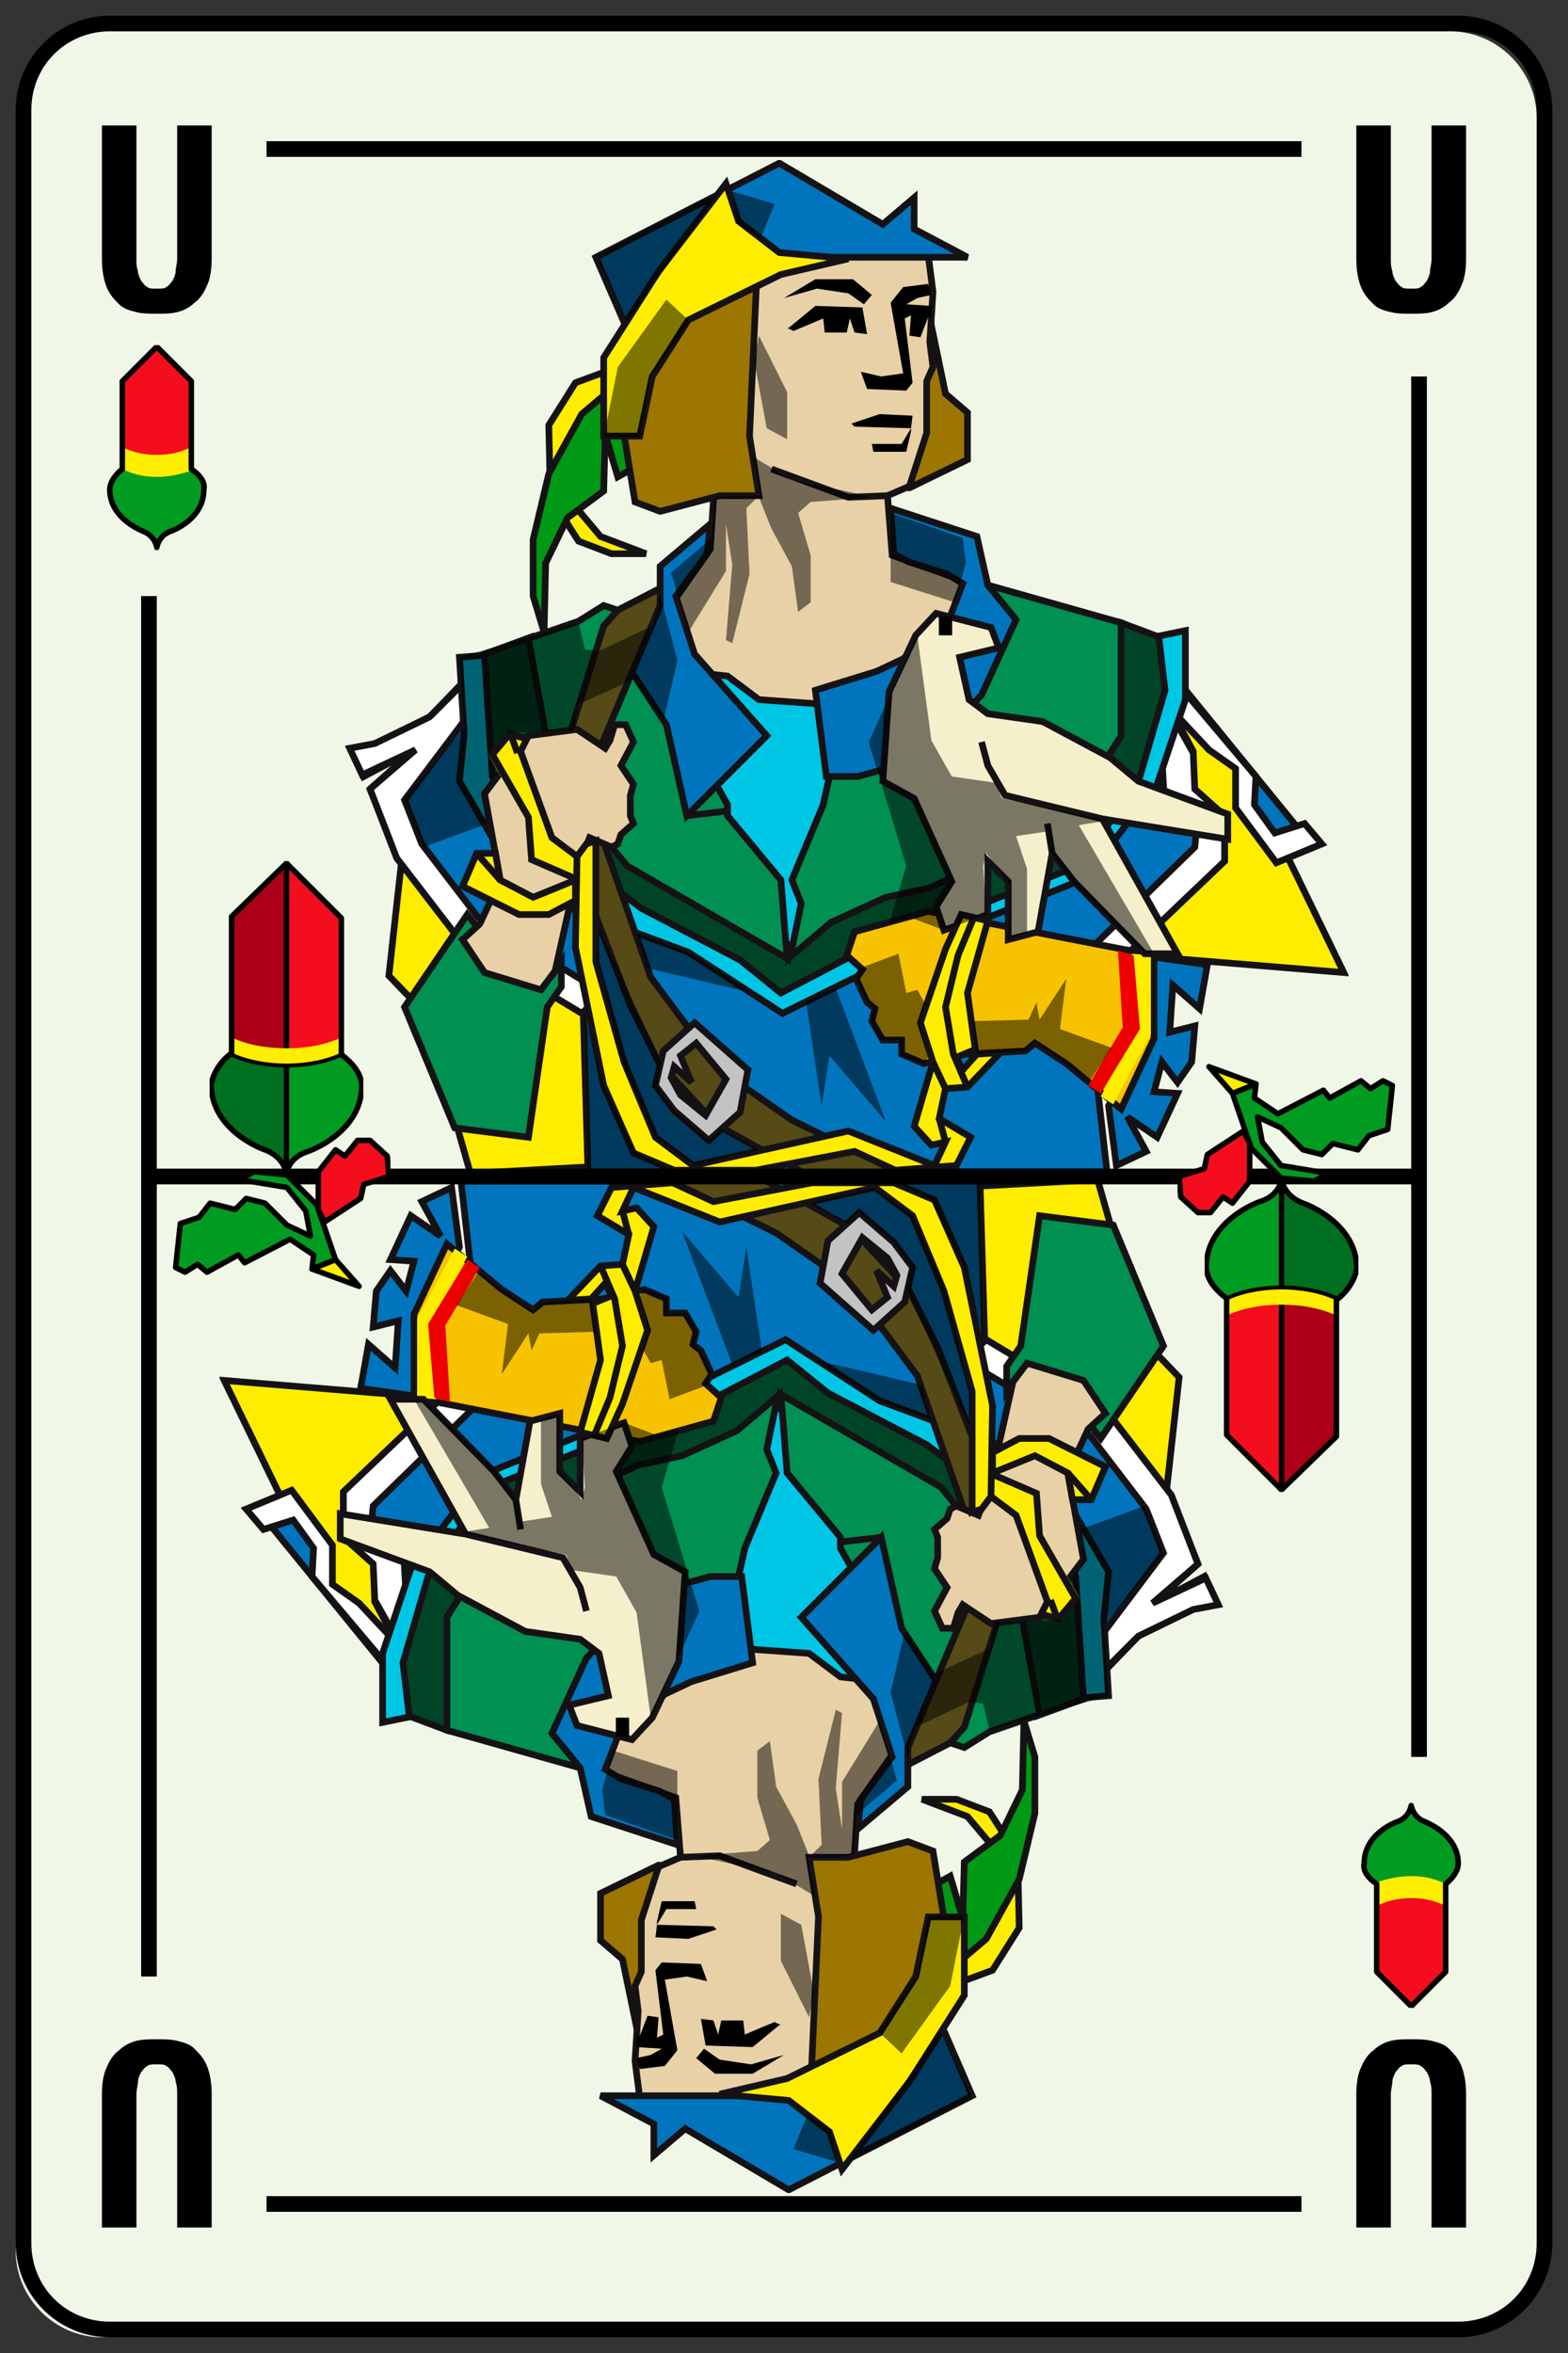 <svg xmlns="http://www.w3.org/2000/svg" xmlns:xlink="http://www.w3.org/1999/xlink" viewBox="0 0 100 150" enable-background="new 0 0 100 150"><rect x="0" y="0" width="100" height="150" fill="#333333" stroke="none"/><symbol id="h" viewBox="-7 -13.7 13.9 27.3"><g clip-rule="evenodd"><path fill-rule="evenodd" fill="#009C22" d="M1.9-12.4l.1.9-1.5 1-2.9-1.5-.4.5-2-1.1-.6.5-.8-.5-.6.3.3 2.8 1.2.4.7.9 1.6-.4.7.7 1.2-.3 1.4-1.4 1.5-.7-.3 1.6-1.2 1.5-3 .5.9.5 2.1-.2 1.9-1.9 1.2-3.5z"/><path stroke="#000" stroke-width=".35" stroke-linecap="round" stroke-linejoin="round" fill="none" d="M1.9-12.4l.1.9-1.5 1-2.9-1.5-.4.5-2-1.1-.6.5-.8-.5-.6.3.3 2.8 1.2.4.7.9 1.6-.4.7.7 1.2-.3 1.4-1.4 1.5-.7-.3 1.6-1.2 1.5-3 .5.9.5 2.1-.2 1.9-1.9 1.2-3.5z"/><path fill-rule="evenodd" fill="#F40D1D" d="M5.2-7l-.2-.9-2.3-1.5-.4.8v2.4l1.1 1.4.6-.4.8 1h.8l1.1-1 .1-1.3z"/><path stroke="#000" stroke-width=".35" stroke-linecap="round" stroke-linejoin="round" fill="none" d="M5.2-7l1.6.5-.1 1.3-1.1 1h-.8l-.8-1-.6.4-1.1-1.4v-2.4l.4-.8 2.3 1.5z"/><path fill-rule="evenodd" fill="#fe0" d="M3.4-11.8l1.5-1.7-3 1.1z"/><path stroke="#000" stroke-width=".35" stroke-linecap="square" stroke-linejoin="round" fill="none" d="M3.4-11.8l1.5-1.7-3 1.1z"/></g><use xlink:href="#a" width="9.8" height="20.2" x="-4.9" y="-10.1" transform="translate(.27 3.573)" overflow="visible"/></symbol><symbol id="a" viewBox="-4.9 -10.1 9.8 20.2"><path fill-rule="evenodd" clip-rule="evenodd" fill="#009C22" d="M0-1.3c3.1 0 4.7-1.6 4.7-3 0-2.6-2.6-3.9-3.5-4.2-1.1-.4-1.2-1.4-1.2-1.4s-.1 1-1.3 1.5c-.9.3-3.5 1.6-3.5 4.2.1 1.3 1.7 2.9 4.8 2.9z"/><path fill-rule="evenodd" clip-rule="evenodd" fill="#006F20" d="M0-1.3v-8.6s-.1 1-1.3 1.5c-.9.3-3.5 1.6-3.5 4.2.1 1.3 1.7 2.9 4.8 2.9z"/><path fill-rule="evenodd" clip-rule="evenodd" fill="#F40D1D" d="M3.5-2.2h-7v8.7l3.5 3.4 3.5-3.4z"/><path fill-rule="evenodd" clip-rule="evenodd" fill="#AC0019" d="M0-2.2h-3.5v8.7l3.5 3.4z"/><path stroke="#000" stroke-width=".35" stroke-linecap="round" stroke-linejoin="round" stroke-miterlimit="10" fill="none" d="M0-9.9v6.9M0 9.9v-11.8"/><path fill-rule="evenodd" clip-rule="evenodd" fill="#fe0" d="M3.5-1.2v-1.1c-.8-.4-2.1-.7-3.5-.7s-2.7.3-3.5.7v1.1c.8-.4 2-.7 3.5-.7s2.7.3 3.5.7z"/><path clip-rule="evenodd" stroke="#000" stroke-width=".35" stroke-linecap="round" stroke-linejoin="round" stroke-miterlimit="10" d="M-3.5-2.2v8.7l3.5 3.4 3.5-3.5v-8.7c.8-.6 1.3-1.3 1.3-2 0-2.6-2.6-3.9-3.5-4.2-1.2-.4-1.3-1.4-1.3-1.4s-.1 1-1.3 1.5c-.9.3-3.5 1.6-3.5 4.2.1.6.5 1.4 1.3 2z" fill="none"/><path clip-rule="evenodd" stroke="#000" stroke-width=".25" stroke-linecap="round" stroke-miterlimit="10" d="M3.5-2.3c-.8-.4-2.1-.7-3.5-.7s-2.7.3-3.5.7" fill="none"/></symbol><symbol id="d" viewBox="-3.2 -6.6 6.5 13.1"><path fill-rule="evenodd" clip-rule="evenodd" fill="#F40D1D" d="M-2.2-3h4.4v7.2l-2.2 2.2-2.2-2.2z"/><path fill-rule="evenodd" clip-rule="evenodd" fill="#009C22" d="M0-.8c-2 0-3.1-1-3.1-1.9 0-1.7 1.7-2.5 2.2-2.7.7-.3.8-1 .8-1s.1.7.8 1c.6.2 2.2 1 2.2 2.7.2.8-.9 1.9-2.9 1.9z"/><path fill-rule="evenodd" clip-rule="evenodd" fill="#fe0" d="M-2.2 0v-1.4c.6-.3 1.3-.5 2.2-.5s1.6.2 2.2.4v1.5c-.6-.3-1.3-.5-2.2-.5s-1.6.2-2.2.5z"/><path clip-rule="evenodd" stroke="#000" stroke-width=".35" stroke-linecap="round" stroke-linejoin="round" stroke-miterlimit="10" d="M2.2-1.4v5.6l-2.2 2.2-2.2-2.2v-5.6c-.5-.4-.8-.9-.8-1.3 0-1.7 1.7-2.5 2.2-2.7.7-.3.8-1 .8-1s.1.7.8 1c.6.2 2.2 1 2.2 2.7.1.4-.2.9-.8 1.3z" fill="none"/></symbol><symbol id="f" viewBox="-28 0 64 64.8"><g><path fill-rule="evenodd" clip-rule="evenodd" fill="#FFED00" d="M24.3 31l4-3.7 2.3-3.8 5.1-10.5-12.1 1-21.1.5-13.4-13.8-9.1-.5-2.9 10.2-2.3 2.4 1.2 10.8z"/><path clip-rule="evenodd" stroke="#151215" stroke-width=".425" fill="none" d="M24.3 31l-48.3-7.4-1.2-10.8 2.3-2.4 2.9-10.2 9.1.5 13.4 13.8 21.1-.5 12.1-1-5.1 10.5-2.3 3.8z"/><path fill-rule="evenodd" clip-rule="evenodd" fill="#FFED00" d="M-10.6 51.6l.1-2.8-2.6-3.2-.2-2.9 1.6-1.9 2.9-1.1h-2.2l-2.1.8-1.8 2.8-.1 4.6 1.7 2.7z"/><path clip-rule="evenodd" stroke="#151215" stroke-width=".425" fill="none" d="M-10.6 51.6l-2.7-1-1.7-2.7.1-4.6 1.8-2.8 2.1-.8h2.2l-2.9 1.1-1.6 1.9.2 2.9 2.6 3.2z"/><path fill-rule="evenodd" clip-rule="evenodd" fill="#009915" d="M-10.6 44.6l-.8 2.7-.1-3.6-2.3-1.7-1.4-2.9-.1-4.4-.7 2.3v3.6l1 4.2 2.1 3.8 3.3 2.8.8-5.8z"/><path clip-rule="evenodd" stroke="#151215" stroke-width=".425" fill="none" d="M-10.6 44.6l1.8 1-.8 5.8-3.3-2.8-2.1-3.8-1-4.2v-3.6l.7-2.3.1 4.4 1.4 2.9 2.3 1.7.1 3.6z"/><path fill-rule="evenodd" clip-rule="evenodd" fill="#9C7600" d="M11.7 45.7l-3.7-1.8-2.2.4 2.8 13.8 1.7-8.2 1.4-1.2z"/><path clip-rule="evenodd" stroke="#151215" stroke-width=".425" fill="none" d="M11.7 45.7l-3.7-1.8-2.2.4 2.8 13.8 1.7-8.2 1.4-1.2z"/><path fill-rule="evenodd" clip-rule="evenodd" fill="#E8D1A7" d="M11.7 34.5l-5.6-4-6.9-1.7-5.4 1.6-4.9 2.5 4.3 4.1 2.1 3 .4 6.3-3.2 2.6-.8 5.6 4.7 3.9 10.6 1.7 2.1-.6.4-3.1-.2-3.2.2-1.6-.4-.9v-3.3l-1.1-3.4-1.4-.6.3-3.8 5.3-1.9z"/><path clip-rule="evenodd" stroke="#151215" stroke-width=".425" fill="none" d="M11.7 34.5l-5.6-4-6.9-1.7-5.4 1.6-4.9 2.5 4.3 4.1 2.1 3 .4 6.3-3.2 2.6-.8 5.6 4.7 3.9 10.6 1.7 2.1-.6.4-3.1-.2-3.2.2-1.6-.4-.9v-3.3l-1.1-3.4-1.4-.6.3-3.8 5.3-1.9z"/><path fill-rule="evenodd" clip-rule="evenodd" fill="#9C7600" d="M-2.2 47.2l.6-3.8h-2.5l-3.8-1-1.6.6-1.1 6.7 4.5 7.3 4.4 1.1z"/><path clip-rule="evenodd" stroke="#151215" stroke-width=".425" fill="none" d="M-2.2 47.2l.6-3.8h-2.5l-3.8-1-1.6.6-1.1 6.7 4.5 7.3 4.4 1.1z"/><path fill-rule="evenodd" clip-rule="evenodd" fill="#0075BD" d="M-.3 64.6l6.6-3.9 2 1.7v-2l3.4-1.8h-11.9l-6.8-2.7-2.7-2.6-2.3 5.3z"/><path clip-rule="evenodd" stroke="#151215" stroke-width=".425" fill="none" d="M-.3 64.6l6.6-3.9 2 1.7v-2l3.4-1.8h-11.9l-6.8-2.7-2.7-2.6-2.3 5.3z"/><path fill-rule="evenodd" clip-rule="evenodd" fill="#FFED00" d="M-8.4 51l-.8-3.8h-2.3v5l3.5 5.5 4.3 5.6.8-2.4 2.6-2 4.4-.4-4.3-1-5.9-2.9z"/><path clip-rule="evenodd" stroke="#151215" stroke-width=".425" fill="none" d="M-8.4 51l-.8-3.8h-2.3v5l3.5 5.5 4.3 5.6.8-2.4 2.6-2 4.4-.4-4.3-1-5.9-2.9z"/><path fill-rule="evenodd" clip-rule="evenodd" d="M9.2 56.9l.2-.7-.9-.2-.7-.4 1.6-.1v-.8l-.2.1-.5-1.3-.7.1.1 1.3-.4-.2.5-4.1-.4-.5-2.5.1-.4 1.1 1.3-.3 1.4.2-.8 4.5.8 1zM0 56l2 1.2h2.4l1.2-1-.5-.6-1 .7-2 .3zM.2 54.1h.1l1.7 1.4 3-.1.3-1.7-.8.1-.3.9-.2-.9h-1.4l-.1.9-.7-.3-1.2-.5zM8.2 48.5l-.1-.8-3.6.1-.2.2 1.8.6 2.1-.1zm-.1-1l-.3-1.3h-2.1l-.1.5h1.9l.6 1v-.2z"/><path clip-rule="evenodd" stroke="#151215" stroke-width=".425" fill="none" d="M6.6 43.4l-2.5-.1-4.9 1.8"/><path fill-rule="evenodd" clip-rule="evenodd" fill="#0075BD" d="M16.1 27.6l8.7 4.4 8.8-10.8-2.1-1.1-2.6 3.4v2.5l-1.7 1.3-2.8 3 1.7-3.2-.3-2.6 2.3-1.4v-2.9l-8.8-8.4 1.3-11.5h-33.1l-.3 10.1-7.8 4.8-4 5.1-1.8 4.4 2.8 2.5-3.2-1.7-.4 1.5 4.6 2.3 2.6 2.7h2.3l9.6-13.1 8-6.4 5.2 2z"/><path clip-rule="evenodd" stroke="#151215" stroke-width=".425" fill="none" d="M16.1 27.6l-11-13.1-5.2-2-8 6.4-9.6 13.1h-2.3l-2.6-2.7-4.6-2.3.4-1.5 3.2 1.7-2.8-2.5 1.8-4.4 4-5.1 7.8-4.8.3-10.1h33.1l-1.3 11.5 8.8 8.4v2.9l-2.3 1.4.3 2.6-1.7 3.2 2.8-3 1.7-1.3v-2.5l2.6-3.4 2.1 1.1-8.8 10.8z"/><path fill-rule="evenodd" clip-rule="evenodd" fill="#fff" d="M-18.1 31.9l-.3-.2-5.8-7.7 1.1-2.8 3.6-4.7 8-4.8-1.4-1.3-7.8 4.7-4 5.2-1.7 4.4 2.9 2.5-3.4-1.6-.8 1.7 1.6.3 3.5 1.7 2.6 2.6z"/><path clip-rule="evenodd" stroke="#151215" stroke-width=".425" fill="none" d="M-18.1 31.9h-1.9l-2.6-2.6-3.5-1.7-1.6-.3.8-1.7 3.4 1.6-2.9-2.5 1.7-4.4 4-5.2 7.8-4.7 1.4 1.3-8 4.8-3.6 4.7-1.1 2.8 5.8 7.7z"/><path fill-rule="evenodd" clip-rule="evenodd" fill="#fff" d="M24.1 26.7l-2.1 3.9 2.7 1.3 5.4-6.4-.1-1.8 1.3-1.8 1.9.6 1.1-1.3-2.9-1.2-2.6 3.5v2.5l-1.7 1.2-2.8 3 1.8-3.2.1-2.3 1.9-1.7v-2.9l-8.6-8.2-1.5 1.1 8.2 8 .1 1-.1.1-1.9 1.2z"/><path clip-rule="evenodd" stroke="#151215" stroke-width=".425" fill="none" d="M24.1 26.7l.2-3.4 1.9-1.2.1-.1-.1-1-8.2-8 1.5-1.1 8.6 8.2v2.9l-1.9 1.7-.1 2.3-1.8 3.2 2.8-3 1.7-1.2v-2.5l2.6-3.5 2.9 1.2-1.1 1.3-1.9-.6-1.3 1.8.1 1.8-5.4 6.4-2.7-1.3z"/><path fill-rule="evenodd" clip-rule="evenodd" fill="#00C6E6" d="M25.6 34.8v-4.4l-1.8-5.4-4.6-6-10.2-4.1-9.1-4.5-6 3.9-7.8 2.9-4.3 3.7-2.5 4.3.3 3-.3 4.9 3.7.3 13.4-1.5 2-1.5 4.2-.3z"/><path clip-rule="evenodd" stroke="#151215" stroke-width=".425" fill="none" d="M25.6 34.8l-23-4.7-4.2.3-2 1.5-13.4 1.5-3.7-.3.3-4.9-.3-3 2.5-4.3 4.3-3.7 7.8-2.9 6-3.9 9.1 4.5 10.2 4.1 4.6 6 1.8 5.4z"/><path fill-rule="evenodd" clip-rule="evenodd" fill="#004427" d="M13.5 23l6.2 5.3 1.8 7 2.4-.9.4-3.4-1.6-5.5-3.7-5.6-14.8-5.9-4.4-2.3-2.6 2.1-6.3 3.3-8.2 6.2-1.3 2.2-.5 7.8 3 1.1 2.4-7.1 6.7-6.5 7.5-6.2 2.7 2.3z"/><path clip-rule="evenodd" stroke="#151215" stroke-width=".425" fill="none" d="M13.5 23l-10.3-6.1-2.7-2.3-7.5 6.2-6.7 6.5-2.4 7.1-3-1.1.5-7.8 1.3-2.2 8.2-6.2 6.3-3.3 2.6-2.1 4.4 2.3 14.8 5.9 3.7 5.6 1.6 5.5-.4 3.4-2.4.9-1.8-7z"/><path fill-rule="evenodd" clip-rule="evenodd" fill="#009052" d="M-11.5 36.4l.9-.3 2.8 1.4v-2.8l2.4-7.8 1.8-3.2v-.7l3.4-4.1.4-5-10.2 5.9-4.7 5.7-1.6 8.8 3.2 1.1z"/><path clip-rule="evenodd" stroke="#151215" stroke-width=".425" fill="none" d="M-11.5 36.4l-1.6-1-3.2-1.1 1.6-8.8 4.7-5.7 10.2-5.9-.4 5-3.4 4.1v.7l-1.8 3.2-2.4 7.8v2.8l-2.8-1.4z"/><path fill-rule="evenodd" clip-rule="evenodd" fill="#009052" d="M12.3 37.9l9.2-2.6v-7.2l-2.4-3.8-4.9-3.6-4.9-2.3-2.8-.6-3.5-1.6-2.6-2.2.7 3.4-.6 1.5 2 4.8.4 1.8 7.4 4.9 2.2 4.9z"/><path clip-rule="evenodd" stroke="#151215" stroke-width=".425" fill="none" d="M12.3 37.9l9.2-2.6v-7.2l-2.4-3.8-4.9-3.6-4.9-2.3-2.8-.6-3.5-1.6-2.6-2.2.7 3.4-.6 1.5 2 4.8.4 1.8 7.4 4.9 2.2 4.9z"/><path fill-rule="evenodd" clip-rule="evenodd" fill="#0075BD" d="M-4.7 41.6l-.2-1.9-2-2.7 1.2-3.7 4.6-5.2-5.1-5.1-1.3 5.8-2.3 3.5 1.9 4.1v2.5z"/><path clip-rule="evenodd" stroke="#151215" stroke-width=".425" fill="none" d="M-4.7 41.6l-3.2-2.7v-2.5l-1.9-4.1 2.3-3.5 1.3-5.8 5.1 5.1-4.6 5.2-1.2 3.7 2 2.7z"/><path fill-rule="evenodd" clip-rule="evenodd" fill="#0075BD" d="M10.4 38.4l-2.5.8-.9.5-.2 2.9 5.5-1.8.7-3.1 1.8-2.2-2.2-4.8-3.9-4.1-4-1.1h-2l-.7 5.5 3.9 1.2 1.7.8 3 2.7.8 2.1z"/><path clip-rule="evenodd" stroke="#151215" stroke-width=".425" fill="none" d="M10.4 38.4l-2.5.8-.9.5-.2 2.9 5.5-1.8.7-3.1 1.8-2.2-2.2-4.8-3.9-4.1-4-1.1h-2l-.7 5.5 3.9 1.2 1.7.8 3 2.7.8 2.1z"/><path fill-rule="evenodd" clip-rule="evenodd" fill="#0075BD" d="M27 13.5l-.5-2.8-1.7 1.5-.2-3 1.6.4-.2-2.3-.9-1.3-1 1.3-.5-1.9 1.5-.1-1.3-2.8-1.9 1.3 1.2-2.2-1.9-.9-.5 3.8 2.1 4 .7 5.5z"/><path clip-rule="evenodd" stroke="#151215" stroke-width=".425" fill="none" d="M27 13.5l-3.5.5-.7-5.5-2.1-4 .5-3.8 1.9.9-1.2 2.2 1.9-1.3 1.3 2.8-1.5.1.5 1.9 1-1.3.9 1.3.2 2.3-1.6-.4.2 3 1.7-1.5z"/><path fill-rule="evenodd" clip-rule="evenodd" fill="#F7C200" d="M7.5 8.7h-1.2l-.7 1.2.2.8-.5.4-.7 1.5.4.6-1 .9.5 1.5 4.7 1.3 14.4-2.8v-5.3l-2.1-4.5-3.5 2.9-2 1.3-.6-.5-3.8-.2-2.7-.6-1.4.6z"/><path clip-rule="evenodd" stroke="#151215" stroke-width=".425" fill="none" d="M7.5 8.7v-.9l1.4-.6 2.7.6 3.8.2.6.5 2-1.3 3.5-2.9 2.1 4.5v5.3l-14.4 2.8-4.7-1.3-.5-1.5 1-.9-.4-.6.7-1.5.5-.4-.2-.8.7-1.2z"/><path fill-rule="evenodd" clip-rule="evenodd" fill="#FFED00" d="M21 4.6l-.8.5 2.2 4.2-.2 4.9 1.2-.1v-5z"/><path fill-rule="evenodd" clip-rule="evenodd" fill="#e00" d="M20.2 5.3l-.8.5 2.2 3.7-.3 4.9 1-.3.4-4.7z"/><path fill-rule="evenodd" clip-rule="evenodd" fill="#009052" d="M-15.1 10.8l-1.2-8.3-4.7.6-3.2 7.7 4 5.9 2.4-3 3-.9.6.9v-1.6z"/><path clip-rule="evenodd" stroke="#151215" stroke-width=".425" fill="none" d="M-15.1 10.8l-1.2-8.3-4.7.6-3.2 7.7 4 5.9 2.4-3 3-.9.6.9v-1.6z"/><path fill-rule="evenodd" clip-rule="evenodd" fill="#F5F0CB" d="M13.7 33.7l-2.5-.6.6-2.7 1.2-.9 3.5-.5 4.3-2.3 1.8-1.5 5.7-2.1v-1.6l-8 1.3 4.8-8.6h-2.1l-4.5 4.6-1.4 1.8-.9-5-1.9-.5v3.7l-1.3 1.3v-3.4l-2.8-1-.5 1.5 1 1.6-2.4 5.3-2 1.1.4 5.7 1.7 3.6 1.3 1.4 3.5-.9z"/><path clip-rule="evenodd" stroke="#151215" stroke-width=".425" fill="none" d="M13.7 33.7l-2.5-.6.6-2.7 1.2-.9 3.5-.5 4.3-2.3 1.8-1.5 5.7-2.1v-1.6l-8 1.3 4.8-8.6h-2.1l-4.5 4.6-1.4 1.8-.9-5-1.9-.5v3.7l-1.3 1.3v-3.4l-2.8-1-.5 1.5 1 1.6-2.4 5.3-2 1.1.4 5.7 1.7 3.6 1.3 1.4 3.5-.9zM17.1 20.6l-.3 1.9M20.3 22.8l-6.2 1.5-1.1 1.9-.4 1.5"/><path clip-rule="evenodd" stroke="#000" stroke-width=".85" fill="none" d="M10.3 35.7v-1.2"/><path fill-rule="evenodd" clip-rule="evenodd" fill="#564A16" d="M-10.6 36.1l2.7 1.4v-1.1l-4-9.5.2-5 3.2-9.2 4.4-5.9 4.6-3.2 6.9-3.4h-6.1l-5.6 3.1-3.7 4-1.8 3.6-3.2 8.3-1 7.9 2.5 8z"/><path clip-rule="evenodd" stroke="#151215" stroke-width=".425" fill="none" d="M-10.6 36.1l-.9-1-2.5-8 1-7.9 3.2-8.3 1.8-3.6 3.7-4 5.6-3.1h6.1l-6.9 3.4-4.6 3.2-4.4 5.9-3.2 9.2-.2 5 4 9.5v1.1z"/><path fill-rule="evenodd" clip-rule="evenodd" fill="#E8D1A7" d="M-11.1 27.8l.3 1h.7l.5-1.1-.8-1.5.8-1.2-.2-.7v-1.3l.2-.5-.8-.7-.2-.6-.4-.2-1.4.6-.4-1-1.2-.7.7-1-1.3-5.8-.9-1.2-3.6 1.1-1.4 2.1 1.1 1 1.3 2.8-1 5.5 2.8 3.7 3.1.4 1.8-1.2z"/><path clip-rule="evenodd" stroke="#151215" stroke-width=".425" fill="none" d="M-11.1 27.8l.3 1h.7l.5-1.1-.8-1.5.8-1.2-.2-.7v-1.3l.2-.5-.8-.7-.2-.6-.4-.2-1.4.6-.4-1-1.2-.7.7-1-1.3-5.8-.9-1.2-3.6 1.1-1.4 2.1 1.1 1 1.3 2.8-1 5.5 2.8 3.7 3.1.4 1.8-1.2z"/><path fill-rule="evenodd" clip-rule="evenodd" fill="#FFED00" d="M-19.6 20.6h1.1l.3-1.7 2.1-1.1 2.7 1.1v-1.3l-1.7-.9h-1.9l-3.6 1.8 1 2.1zm3.2 7.3l-.6-.9 2-5.5 1.6-1.2.1-1.5-3 1.3-.2 2.7-2.3 4 1.1 1.3 1.3-.2z"/><path clip-rule="evenodd" stroke="#151215" stroke-width=".425" d="M-16.4 27.9l-1.1.3-1.1-1.3 2.3-4 .2-2.7 3-1.3-.1 1.5-1.6 1.2-2 5.5.4.8zm-3.2-7.3l-.9-2.1 3.6-1.8h1.9l1.7.9v1.3l-2.7-1.1-2.1 1.1-.3 1.7h-1.2z" fill="none"/><path fill-rule="evenodd" clip-rule="evenodd" fill="#FFED00" d="M-12 21.4v-7.7l1.8-6.4 2-4.8 2.4-1.8 9.9 2.2 5.5-2.2.7 1.5-.9-.2-1.1 1.2 1.2 4.1-.8 2.5 1.6 4.7 1 2.2 1.7-.4-1.3-4.6.5-3.6-1.2-.5.4-.8.9 1 1.5.1-2.1-2.2-1.4-.1-.4-1.9 2-1.2-.9-1.8-3.9-.3-2.6 1.2-6.3-1.2h-5.2l-2.6 1.1-1.9 4.3-1.8 8.8.1 5.8.6.8z"/><path clip-rule="evenodd" stroke="#151215" stroke-width=".425" fill="none" d="M-12 21.4v-7.7l1.8-6.4 2-4.8 2.4-1.8 9.9 2.2 5.5-2.2.7 1.5-.9-.2-1.1 1.2 1.2 4.1-.8 2.5 1.6 4.7 1 2.2 1.7-.4-1.3-4.6.5-3.6-1.2-.5.4-.8.9 1 1.5.1-2.1-2.2-1.4-.1-.4-1.9 2-1.2-.9-1.8-3.9-.3-2.6 1.2-6.3-1.2h-5.2l-2.6 1.1-1.9 4.3-1.8 8.8.1 5.8.6.8zM-18.1 18.9l-1.5 1.7M-17 27l-.4 1.1M9.5 7.3l.8-1.7M12.1 16.5l-1-2.4-.8-3.3.5-3 .9-2.1M9.9 3.7l.4-1.5"/><path fill-rule="evenodd" clip-rule="evenodd" fill="#C3C3C3" d="M-6.6 5.2l1.6-1.3 1.3 2.3-1.9 2.3-1-.8.7-1.7-1.1 1-.2-.6.6-1.2zm4.3 1.6l-.5-2.7-2-1.8-2.2 1.9-1.1 1.6.4 2.2 1.9 1.8 3.5-3z"/><path clip-rule="evenodd" stroke="#151215" stroke-width=".425" d="M-2.3 6.8l-3.4 3-2-1.8-.5-2.2 1.2-1.6 2.2-1.9 2 1.8.5 2.7zm-4.3-1.6l-.6 1.1.2.7 1.1-1-.7 1.7 1 .8 1.9-2.3-1.3-2.3-1.6 1.3zM-6.2 23l2.6.3" fill="none"/><g fill-rule="evenodd" clip-rule="evenodd" opacity=".5" enable-background="new"><path d="M-4.1 62.8l-5.9-8.3-2 4.2zM-3.3 62.8l2.7-.8-.9-2.2-1.5 1zM-6 54.5l-2.5-3.5-.7-3.9h-2.3l.9 4.5 3.1 4.3zM-1.6 53.6l1.8-3.6v-3l-1.3.7-.8 4.3zM-1.5 43.3l-.5 2.6 2.5-1.5c3.5-.7 5.2-1.1 5.1-1.1l-3.9-.3-.8-.7.8-2.7v-3l-.8-.6-.4 2.9-1.3 2.4-.8 2h-.1l-.7-.7.2-4.2-1.1-4.4-.4.2.4 4.8-.4 2.6v-3l-2.4-3.9-1.1 3.8 2.6 2.2.1 2.5.8.2h2.2zM6.8 42.3l4.6-1.6.2-1.6-.7-2.5-4.1 1.3zM-7.9 37.1l1.1-4.2-.9-3.9-1.9 2.7-3.5-1.6-.3-1.7-4.3-.1-1.2-1.4.6-1.2-.8-1.2.2-2-4.1-1.5-1.2 3.1 3.8 4.5-.3 4.5 7.6 2.2.4-1.7.9-.1 3.4 1.6.3 1zM-12.7 10.3l1.2-4.5 2.1-4.3 2.7-1.3-5.8.2zM-1.6 1.7l-4.1-1-2.5 1.8-2.1 4.7-1.6 6.7.1 2 4-8.7-.3-1.4 1.1-1.6 2.2-1.9.8.7zM-9.4 15.5l3.3-1.2 4.1-2.6-6.8 1.6zM1.4 11.2l1.9.8 3.2-8.5-3.6 4.2-.5-3.2zM4.9 13.3l2.4.9.5-2.5.7.2.5-.9-.4-1.1.6-2.3-.3-.4-1.5.5v1h-1.2l-.7 1.2.2.8-.4.5-.7 1.3zM12 9.9l3.6.1.5 1.1.2-1.1 1.7 2.6-.4-3.2 3.3-1.2-1.4-2.1-3.5 2.5-.6-.6-3.1-.2zM12.9 20.6l-.2-.8.2-3.1-2.7-1-2.1.8-1.4-.4 1.1 3.7-2.4 7.9 3.1 6.8.9-6.7 1.3-2.3 2.8-.4.4-1 6.8-1.4-1.9-.3 4.8-8.2h-.6l-4.6 4.5-1.4 2-.2 1.3-2-.3.7-2.1v-4.1l-1.2-.4.1 3.5z"/></g></g></symbol><symbol viewBox="-6.7 -8.5 13.4 17"><path fill-rule="evenodd" clip-rule="evenodd" fill="#009915" d="M0 8.3c1.5-1.4 2.4-2.2 2.5-2.5.4-.8.5-1.8.3-3l1.2 1.7.8-1.1c.5-.8.8-1.4.9-1.8.2-.9-.1-2-.9-3.3l1.6.9c.1-2.4-.1-4-.4-4.7-.3-.6-1.1-1-2.3-1.2l1.8-.6c-.8-.7-1.8-1-2.8-1-.1 0-.4.3-1 .8-.4.4-.8.3-1.2-.3h-1c-.4.6-.8.6-1.2.2-.6-.6-.9-.8-1-.8-1 0-2 .4-2.9 1.1l1.8.6c-1.2.2-2 .6-2.3 1.3-.2.5-.4 1.4-.4 2.8v2l1.6-.9c-.8 1.3-1 2.4-.9 3.3.1.4.4 1 .9 1.8.3.4.6.7.8 1.1l1.2-1.7c-.1 1 0 2 .4 2.8.1.3 1 1.1 2.5 2.5z"/><path fill-rule="evenodd" clip-rule="evenodd" fill-opacity=".298" d="M-4.9 3.5c.3.4.6.7.8 1.1l1.2-1.7c-.1 1.1 0 2.1.4 2.9.2.3 1 1.2 2.6 2.5v-16h-.5c-.4.5-.8.6-1.2.2-.6-.5-.9-.8-1-.8-1 0-2 .4-2.9 1.1l1.8.6c-1.2.2-2 .6-2.3 1.3-.3.4-.5 1.3-.5 2.7v2l1.6-.9c-.8 1.3-1 2.4-.9 3.3.1.3.4.9.9 1.7z"/><path clip-rule="evenodd" stroke="#000" stroke-width=".031" stroke-linecap="round" stroke-linejoin="round" stroke-miterlimit="3" d="M-4.9 3.5c-.5-.8-.8-1.4-.9-1.8-.2-.9.1-2 .9-3.3l-1.6.9v-2c0-1.3.2-2.2.4-2.7.4-.7 1.1-1.2 2.3-1.3l-1.8-.6c.9-.7 1.9-1 2.9-1 .1 0 .4.3 1 .8.4.4.8.3 1.2-.2h.5v16c-1.5-1.4-2.4-2.2-2.6-2.5-.3-.8-.4-1.8-.3-3l-1.2 1.7c-.2-.3-.5-.7-.8-1z" fill="none"/><path clip-rule="evenodd" stroke="#151215" stroke-width=".35" d="M0 8.3c-1.5-1.4-2.4-2.2-2.6-2.5-.3-.8-.4-1.8-.3-3l-1.2 1.7c-.2-.3-.5-.7-.8-1.1-.5-.8-.8-1.4-.9-1.8-.2-.9.1-2 .9-3.3l-1.6.9v-2c0-1.2.2-2.1.4-2.6.4-.7 1.1-1.2 2.3-1.3l-1.8-.6c.9-.7 1.9-1 2.9-1 .1 0 .4.3 1 .8.4.4.8.3 1.2-.2h1c.4.6.8.6 1.2.2.6-.6.9-.8 1-.8 1 0 2 .4 2.9 1.1l-1.9.5c1.2.2 2 .6 2.3 1.3.4.7.5 2.3.4 4.7l-1.5-.9c.8 1.3 1 2.4.9 3.3-.1.4-.4 1-.9 1.8l-.8 1-1.3-1.7c.2 1.2.1 2.2-.3 3-.1.3-1 1.1-2.5 2.5z" fill="none"/></symbol><symbol viewBox="-8.2 -7.9 16.3 15.8"><path fill-rule="evenodd" clip-rule="evenodd" fill="#E61616" d="M6.5 6.8c1.1-.8 1.6-2 1.5-3.6-.1-1.6-.7-3-2-4.4-1.2-1.4-3.2-3.5-6-6.4-2.8 2.9-4.8 5.1-6 6.4-1.2 1.4-1.9 2.9-2 4.4-.1 1.6.4 2.8 1.5 3.6 1 .8 2.1 1.1 3.3.8 1.2-.1 2.3-.8 3.2-1.8 1 1 2 1.7 3.2 1.8 1.2.3 2.3 0 3.3-.8z"/><path fill-rule="evenodd" clip-rule="evenodd" fill-opacity=".298" d="M0-7.6v13.4c1 1 2 1.6 3.2 1.8 1.2.2 2.3-.1 3.3-.8 1.1-.8 1.6-2 1.5-3.6-.1-1.6-.7-3-2-4.4-1.2-1.4-3.2-3.5-6-6.4z"/><path clip-rule="evenodd" stroke="#151215" stroke-width=".1" stroke-linecap="round" stroke-linejoin="round" stroke-miterlimit="3" d="M0-7.6c2.8 2.9 4.8 5.1 6 6.4 1.2 1.4 1.9 2.9 2 4.4.1 1.6-.4 2.8-1.5 3.6-1 .8-2.1 1.1-3.3.8-1.2-.2-2.2-.8-3.2-1.8v-13.4z" fill="none"/><path clip-rule="evenodd" stroke="#151215" stroke-width=".35" d="M6.5 6.8c-1 .8-2.1 1.1-3.3.8-1.2-.1-2.2-.8-3.2-1.8-.9 1.1-2 1.7-3.2 1.9-1.2.2-2.3-.1-3.3-.8-1.1-.9-1.6-2.1-1.5-3.7.1-1.6.8-3 2-4.4 1.2-1.4 3.2-3.5 6-6.4 2.8 2.9 4.8 5.1 6 6.4 1.2 1.4 1.9 2.9 2 4.4.1 1.6-.4 2.8-1.5 3.6z" fill="none"/></symbol><symbol id="c" viewBox="-49 -74 98 148"><path fill="#F0F7E6" d="M48-68.5c0-3-2.5-5.5-5.5-5.5h-86c-3 0-5.5 2.5-5.5 5.5v136c0 3 2.5 5.5 5.5 5.5h86c3 0 5.5-2.5 5.5-5.5v-136z"/><path fill="#000" d="M43 73c2.8 0 5-2.2 5-5v-136c0-2.8-2.2-5-5-5h-86c-2.8 0-5 2.2-5 5v136c0 2.8 2.2 5 5 5h86m0 1h-86c-3.3 0-6-2.7-6-6v-136c0-3.3 2.7-6 6-6h86c3.3 0 6 2.7 6 6v136c0 3.3-2.7 6-6 6z"/></symbol><symbol id="g" viewBox="-41 -66 82 132"><g><g fill-rule="evenodd" clip-rule="evenodd"><path d="M33 66h-66v-1h66zM33-65h-66v-1h66zM-41 37h1v-88h-1zM41-37h-1v88h1zM40-.5h-80v1h80z"/></g></g></symbol><symbol viewBox="-7.7 -10.4 15.4 20.8"><g clip-rule="evenodd"><path fill-rule="evenodd" fill="#fe0" d="M0-5.9l-.4.2-.6-2.1 1-.9 1 .8-.6 2.1-.4-.1zm3-.3l-1.5.2.9-2.1-1.5-1-.9-1-.9 1-1.5 1 .9 2.1-1.5-.2 3 2.2 3-2.2z"/><path stroke="#222123" stroke-width=".35" d="M3-6.2l-3 2.2-3-2.2 1.5.2-.9-2.1 1.5-1 .9-1 .9 1 1.5 1-.9 2.1 1.5-.2zm-3 .3l.4.2.6-2.2-1-.8-1.1.8.6 2.1.5-.1z" fill="none"/></g><use xlink:href="#b" width="15.4" height="15.4" x="-7.7" y="-7.7" transform="translate(0 2.703)" overflow="visible"/></symbol><symbol id="b" viewBox="-7.7 -7.7 15.4 15.4"><path fill-rule="evenodd" clip-rule="evenodd" fill="#F40D1D" d="M6.8 3.3c.5-1 .7-2.1.7-3.3 0-1.2-.2-2.3-.7-3.3-.4-.8-.9-1.5-1.5-2-1.5-1.5-3.2-2.2-5.3-2.2-2 0-3.8.7-5.3 2.1-.7.8-1.2 1.5-1.5 2.1-.5 1-.8 2.1-.8 3.3 0 1.2.3 2.2.8 3.3.4.8.9 1.5 1.5 2.1 1.5 1.4 3.3 2.1 5.3 2.1s3.8-.7 5.3-2.1c.5-.5 1-1.2 1.5-2.1z"/><g clip-rule="evenodd"><path fill-rule="evenodd" fill="#00AFE7" d="M6.8 3.3c-2.4-.5-4.6-.7-6.8-.7s-4.4.2-6.8.7c.4.8.9 1.5 1.5 2.1 1.9-.7 3.7-1.1 5.3-1.1 1.7 0 3.4.4 5.3 1.1.5-.6 1-1.3 1.5-2.1z"/><path stroke="#222123" stroke-width=".35" d="M6.8 3.3c-.5.8-1 1.5-1.5 2.1-1.9-.7-3.6-1.1-5.3-1.1-1.7 0-3.4.4-5.3 1.1-.6-.6-1.1-1.3-1.5-2.1 2.4-.5 4.7-.7 6.8-.7 2.2 0 4.4.2 6.8.7z" fill="none"/><path fill-rule="evenodd" fill="#00AFE7" d="M6.8-3.3c-.4-.8-.9-1.5-1.5-2-1.9.7-3.6 1-5.2 1-1.8 0-3.5-.4-5.3-1.1-.8.8-1.3 1.5-1.6 2.1 2.4.5 4.6.7 6.8.7s4.4-.2 6.8-.7z"/><path stroke="#222123" stroke-width=".35" d="M6.8-3.3c-2.4.5-4.6.7-6.7.7-2.2 0-4.5-.2-6.8-.7.2-.6.7-1.3 1.4-2.1 1.8.8 3.6 1.1 5.3 1.1 1.6 0 3.4-.4 5.2-1.1.7.6 1.2 1.3 1.6 2.1z" fill="none"/></g><g fill-rule="evenodd" clip-rule="evenodd" fill="#fe0"><path d="M7.2 0l-1 1.3-2-.5 1.1.5-.6 1.3-.8-.5.2-.5-1.9-.4-.5-.7-1.7 1.8-1.9-1.8-.5.6-2 .4.4.6-.8.5-.6-1.2 1.2-.5-2 .5-1-1.3 1-1.2 2 .5-1.2-.5.6-1.3.8.4-.3.5 2 .4.5.6 1.8-1.8 1.8 1.8.5-.6 1.9-.4-.3-.5.8-.5.6 1.3-1.2.4 2-.5 1.1 1.3zM1.6-6.8v1.1l-1.6 1.1-1.6-1 .1-1.1-1.4 1.1-1.5-.5c1.4-1 2.8-1.4 4.4-1.4 1.6 0 3 .5 4.4 1.4l-1.5.5-1.3-1.2zM-1.5 6.6l-.1-1.1 1.6-1 1.6 1v1.1l1.4-1.1 1.5.5c-1.3 1-2.8 1.5-4.5 1.5-1.6 0-3.1-.5-4.5-1.5l1.6-.6 1.4 1.2z"/></g><path clip-rule="evenodd" stroke="#1A1A1A" stroke-width=".35" fill="none" d="M0-7.5v15"/><path fill-rule="evenodd" clip-rule="evenodd" fill-opacity=".149" d="M0 7.5v-15h.1c2 0 3.8.7 5.3 2.1.6.8 1.1 1.5 1.4 2.1.5 1 .8 2.1.8 3.3 0 1.2-.3 2.2-.8 3.3-.4.8-.9 1.5-1.5 2.1-1.5 1.4-3.2 2.1-5.3 2.1z"/><path clip-rule="evenodd" stroke="#222123" stroke-width=".35" d="M6.8 3.3c-.5.8-1 1.5-1.5 2.1-1.5 1.4-3.2 2.1-5.3 2.1-2 0-3.8-.7-5.3-2.1-.6-.6-1.1-1.3-1.5-2.1-.5-1-.8-2.1-.8-3.3 0-1.2.3-2.3.8-3.3.3-.6.8-1.3 1.5-2.1 1.5-1.4 3.3-2.1 5.3-2.1 2.1 0 3.8.7 5.3 2.2.6.6 1.1 1.3 1.5 2 .5 1.1.7 2.2.7 3.3 0 1.1-.2 2.2-.7 3.3z" fill="none"/></symbol><symbol id="e" viewBox="-3.5 -6 7 12"><path d="M-1.3-2.5c0-.3 0-.5.1-.8 0-.2.1-.4.2-.6.1-.1.2-.3.4-.4.1-.1.3-.1.6-.1s.5 0 .6.1c.2.1.3.3.4.4.1.2.2.4.2.6 0 .2.1.5.1.8v8.5h2.2v-8.5c0-.7-.1-1.3-.3-1.7-.2-.5-.5-.9-.8-1.1-.3-.3-.7-.5-1.1-.6-.4-.1-.9-.1-1.3-.1s-.9 0-1.3.1-.8.2-1.1.5c-.3.3-.6.6-.8 1.1-.2.5-.3 1.1-.3 1.8v8.5h2.2v-8.5z"/></symbol><use xlink:href="#c" width="98" height="148" x="-49" y="-74" transform="matrix(1 0 0 -1 50 75)" overflow="visible"/><g><g><use xlink:href="#d" width="6.5" height="13.1" x="-3.2" y="-6.6" transform="matrix(-1 0 0 1 90 121.5)" overflow="visible"/><use xlink:href="#d" width="6.5" height="13.1" x="-3.2" y="-6.6" transform="matrix(1 0 0 -1 10 28.5)" overflow="visible"/><use xlink:href="#e" width="7" height="12" x="-3.5" y="-6" transform="matrix(-1 0 0 1 90 136)" overflow="visible"/><use xlink:href="#e" width="7" height="12" x="-3.5" y="-6" transform="matrix(-1 0 0 1 10 136)" overflow="visible"/><use xlink:href="#e" width="7" height="12" x="-3.5" y="-6" transform="matrix(1 0 0 -1 90 14)" overflow="visible"/><use xlink:href="#e" width="7" height="12" x="-3.5" y="-6" transform="matrix(1 0 0 -1 10 14)" overflow="visible"/><use xlink:href="#f" width="64" height="64.8" x="-28" transform="matrix(-1 0 0 1 50 75)" overflow="visible"/><use xlink:href="#f" width="64" height="64.8" x="-28" transform="matrix(1 0 0 -1 50 75)" overflow="visible"/><use xlink:href="#g" width="82" height="132" x="-41" y="-66" transform="matrix(1 0 0 -1 50 75)" overflow="visible"/><use xlink:href="#h" width="13.9" height="27.3" x="-7" y="-13.7" transform="matrix(-1 0 0 1 82 81.5)" overflow="visible"/><use xlink:href="#h" width="13.9" height="27.3" x="-7" y="-13.7" transform="matrix(1 0 0 -1 18 68.5)" overflow="visible"/></g></g></svg>
